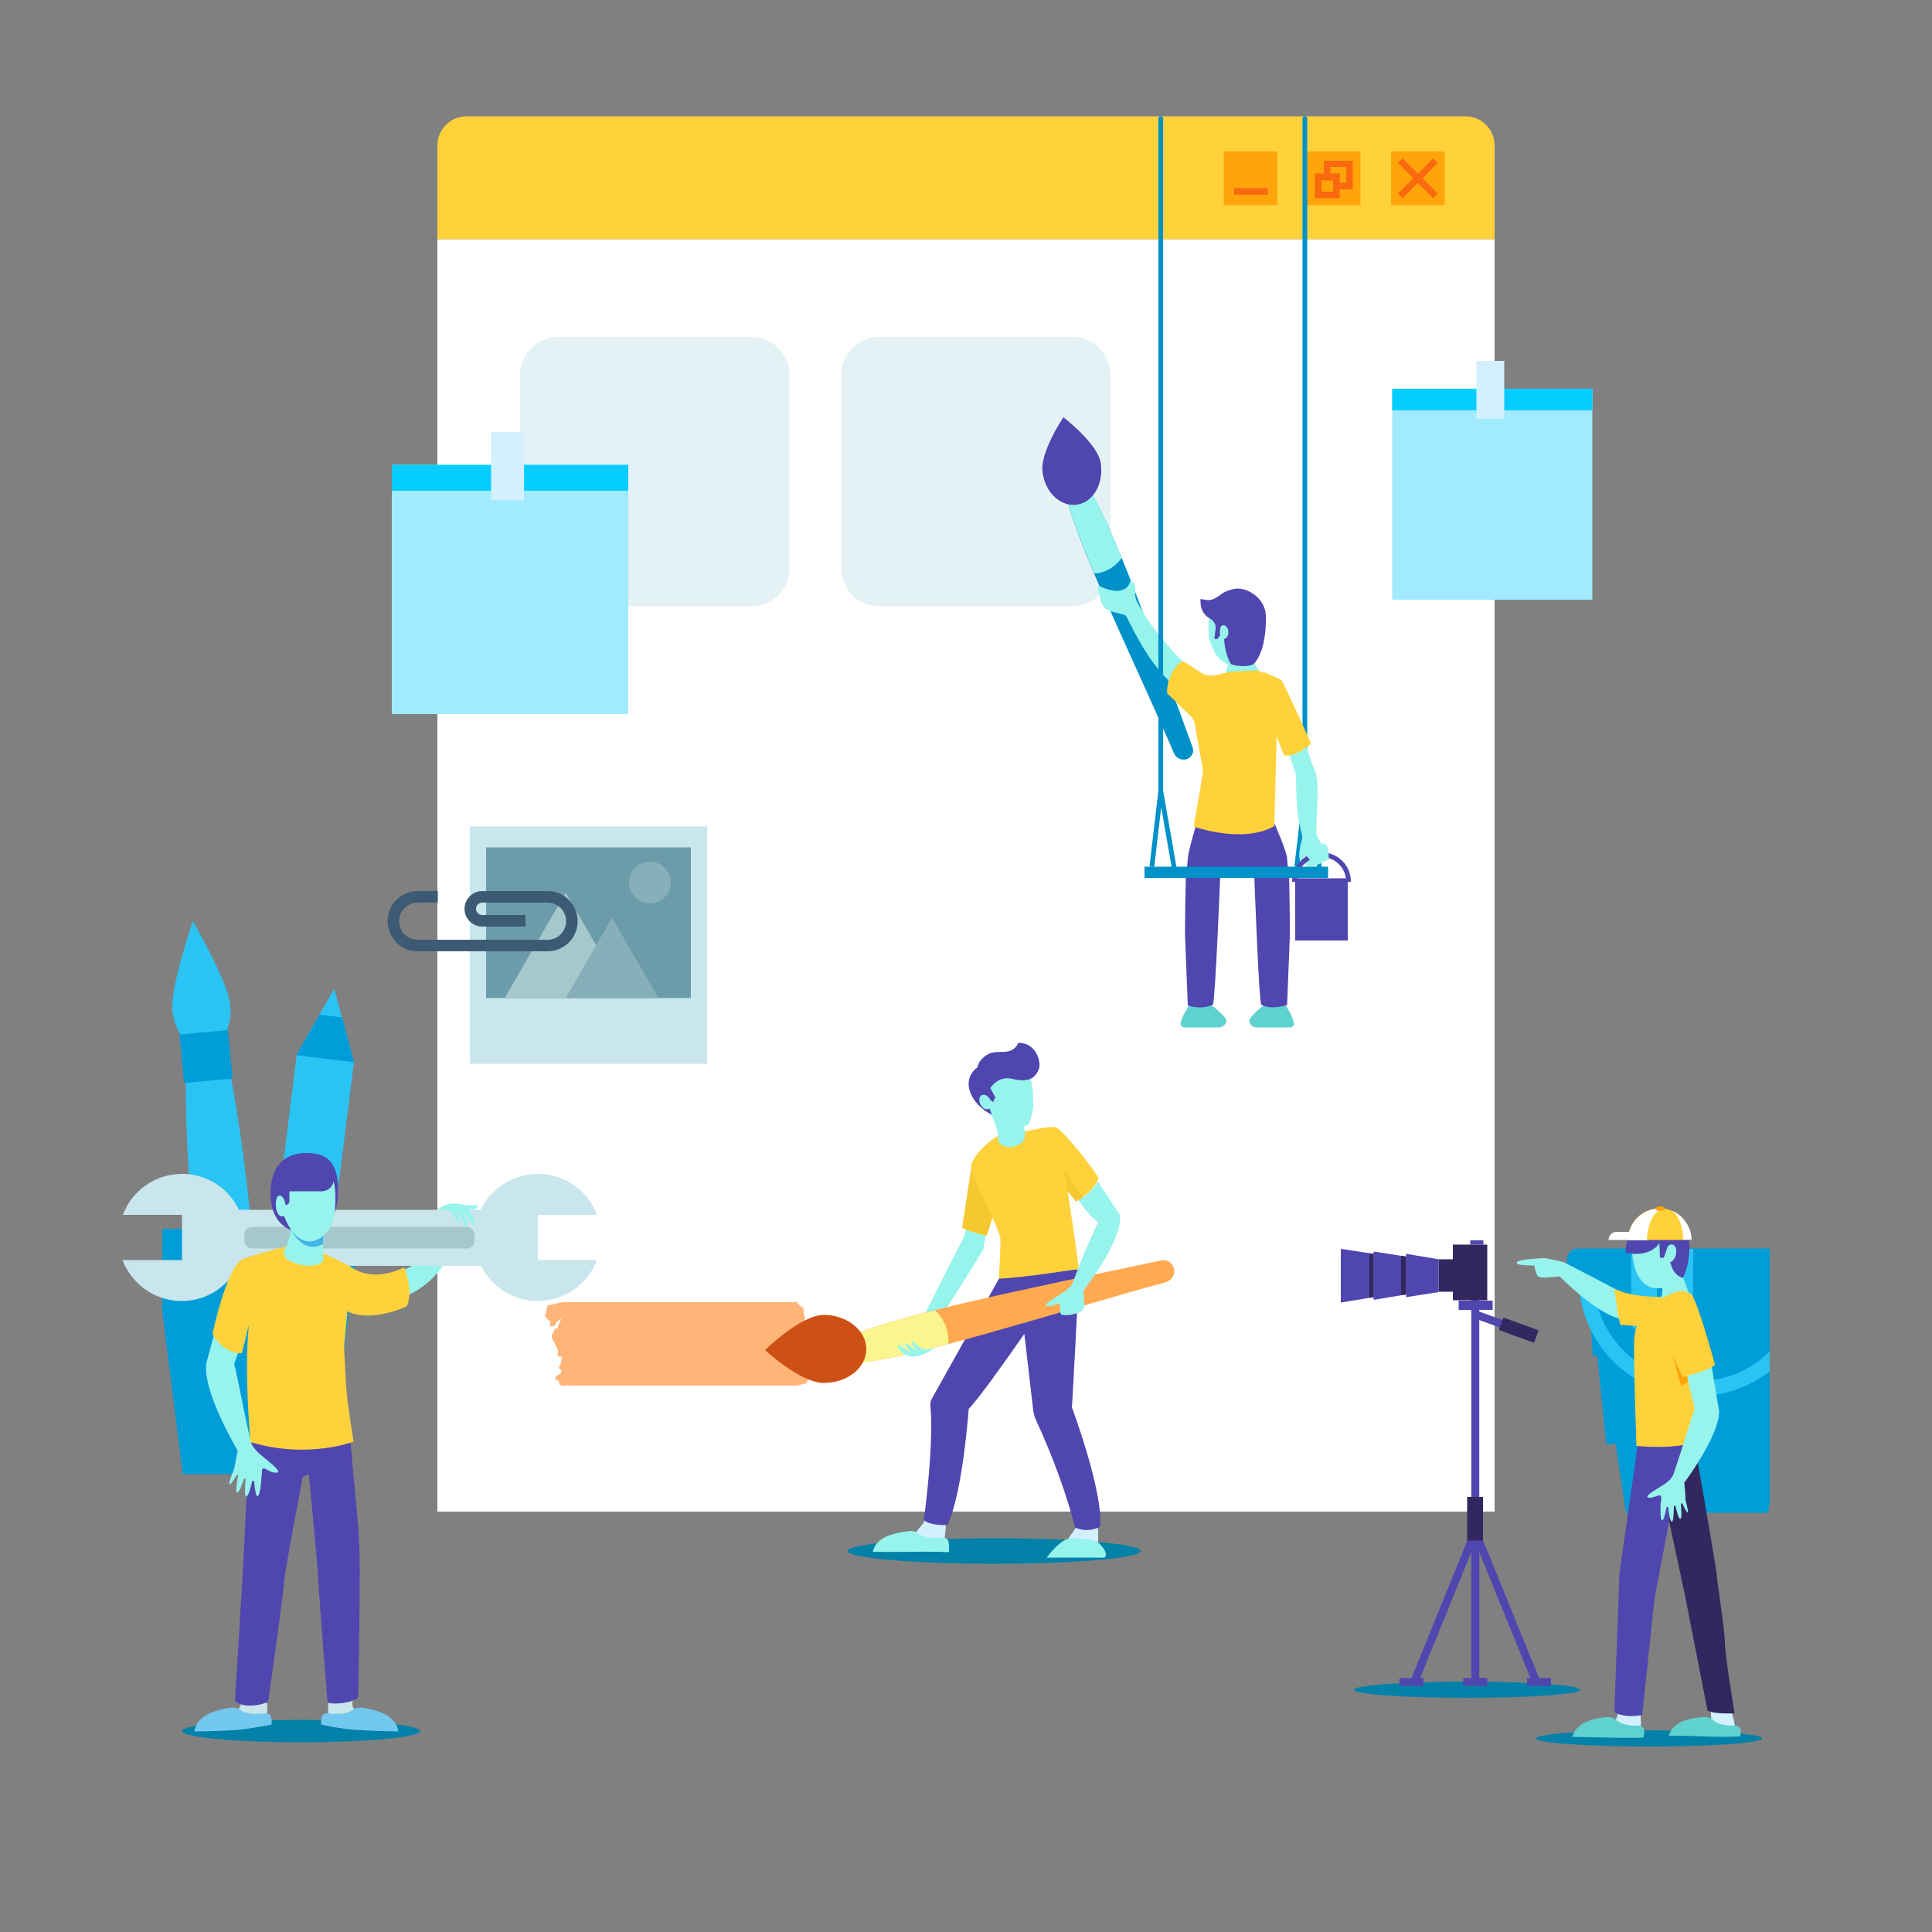 <?xml version="1.0" encoding="utf-8"?>
<!-- Generator: Adobe Illustrator 19.0.0, SVG Export Plug-In . SVG Version: 6.00 Build 0)  -->
<svg version="1.1" xmlns="http://www.w3.org/2000/svg" xmlns:xlink="http://www.w3.org/1999/xlink" x="0px" y="0px"
	 viewBox="0 0 500 500" style="enable-background:new 0 0 500 500;" xml:space="preserve">
<rect x="0" y="0" width="500" height="500" fill="#808080" stroke="none"/>
<style type="text/css">
	.st0{display:none;fill:#0091C8;}
	.st1{clip-path:url(#SVGID_2_);}
	.st2{fill:#2AC4F4;}
	.st3{fill:#009DD9;}
	.st4{fill:none;stroke:#2AC4F4;stroke-width:3.855;stroke-miterlimit:10;}
	.st5{fill:#FFFFFF;}
	.st6{fill:#FFD23C;}
	.st7{fill:#FFA50A;}
	.st8{fill:#FA690F;}
	.st9{fill:#E4F2F6;}
	.st10{fill:#A0EBFF;}
	.st11{fill:#05CDFF;}
	.st12{fill:#D2F0FF;}
	.st13{fill:#C8E6EB;}
	.st14{fill:#6C9BAA;}
	.st15{fill:#A5C8CD;}
	.st16{fill:#87AFB9;}
	.st17{fill:none;stroke:#3C5A73;stroke-width:2.984;stroke-miterlimit:10;}
	.st18{fill:#0481A8;}
	.st19{fill-rule:evenodd;clip-rule:evenodd;fill:#FFB478;}
	.st20{fill:#97F4EC;}
	.st21{fill:#5046AF;}
	.st22{fill:#F5C831;}
	.st23{fill:#FFAA50;}
	.st24{fill:#FAF58C;}
	.st25{fill:#CD5014;}
	.st26{fill:#0091C8;}
	.st27{fill:none;stroke:#0091C8;stroke-width:1.231;stroke-miterlimit:10;}
	.st28{fill:#5F7382;stroke:#0091C8;stroke-width:1.231;stroke-linecap:round;stroke-miterlimit:10;}
	.st29{fill:#5FD2D0;}
	.st30{fill:none;stroke:#5046AF;stroke-width:1.231;stroke-miterlimit:10;}
	.st31{fill:#73C8F0;}
	.st32{fill:#41B4E6;}
	.st33{fill:none;stroke:#5046AF;stroke-width:2.065;stroke-miterlimit:10;}
	.st34{fill:#32285F;}
	.st35{fill:none;stroke:#32285F;stroke-width:3.441;stroke-miterlimit:10;}
</style>
<g id="BACKGROUND">
	<g>
		<path id="XMLID_1_" class="st0" d="M442.6,457.9H57.4c-8.5,0-15.4-6.9-15.4-15.4v-385c0-8.5,6.9-15.4,15.4-15.4h385.2
			c8.5,0,15.4,6.9,15.4,15.4v385C458,451,451.1,457.9,442.6,457.9z"/>
		<g>
			<defs>
				<path id="SVGID_1_" d="M442.6,457.9H57.4c-8.5,0-15.4-6.9-15.4-15.4v-385c0-8.5,6.9-15.4,15.4-15.4h385.2
					c8.5,0,15.4,6.9,15.4,15.4v385C458,451,451.1,457.9,442.6,457.9z"/>
			</defs>
			<clipPath id="SVGID_2_">
				<use xlink:href="#SVGID_1_"  style="overflow:visible;"/>
			</clipPath>
			<g id="XMLID_3_" class="st1">
				<g id="XMLID_4_">
					<g id="XMLID_5_">
						
							<ellipse transform="matrix(0.996 -9.409063e-002 9.409063e-002 0.996 -29.627 6.822)" class="st2" cx="57.5" cy="317.6" rx="7.5" ry="61.8"/>
						<path class="st2" d="M59.6,260.1c0.6,5.8-2.3,10.9-6.5,11.3c-4.1,0.4-7.9-4-8.5-9.9c-0.6-5.8,5.3-23.1,5.3-23.1
							S59.1,254.2,59.6,260.1z"/>
						
							<rect id="XMLID_107_" x="47" y="267" transform="matrix(0.996 -9.408422e-002 9.408422e-002 0.996 -25.476 6.231)" class="st3" width="12.6" height="12.6"/>
					</g>
					<g id="XMLID_6_">
						<polygon class="st2" points="79.1,374.3 64.4,372.5 76.8,272.9 86.5,255.9 91.6,274.8 						"/>
						<polygon class="st3" points="82.7,262.6 76.8,272.9 76.8,273.1 91.6,274.9 91.6,274.8 88.5,263.3 						"/>
					</g>
					<polygon id="XMLID_7_" class="st3" points="85,381.5 47.3,381.5 39.3,318 93,318 					"/>
				</g>
				<g id="XMLID_8_">
					<polygon id="XMLID_9_" class="st3" points="457.6,391.5 420.8,391.5 410.5,323.2 467.9,323.2 					"/>
					<polygon id="XMLID_10_" class="st3" points="462.7,373.7 415.7,373.7 410.5,323.2 467.9,323.2 					"/>
					<polygon id="XMLID_11_" class="st3" points="466.2,350.9 412.2,350.9 410.5,323.2 467.9,323.2 					"/>
					<path id="XMLID_12_" class="st4" d="M467.9,330.7c0,15.9-12.9,28.7-28.7,28.7c-15.9,0-28.7-12.9-28.7-28.7"/>
					<path id="XMLID_106_" class="st3" d="M472.9,331.5h-67.4v-5.5c0-1.6,1.3-2.9,2.9-2.9H470c1.6,0,2.9,1.3,2.9,2.9V331.5z"/>
					<path class="st2" d="M428.8,341.8c0,1.8-1.5,3.3-3.3,3.3c-1.8,0-3.3-1.5-3.3-3.3v-18.6h6.6V341.8z"/>
					<path class="st2" d="M438.2,334.8c0,1.8-1.5,3.3-3.3,3.3c-1.8,0-3.3-1.5-3.3-3.3v-11.6h6.6V334.8z"/>
				</g>
			</g>
		</g>
	</g>
</g>
<g id="OBJECTS">
	<g>
		<g id="XMLID_2_">
			<rect x="113.2" y="61.9" class="st5" width="273.6" height="329.3"/>
			<path class="st6" d="M386.8,61.9H113.2V37.6c0-4.1,3.4-7.5,7.5-7.5h258.6c4.1,0,7.5,3.4,7.5,7.5V61.9z"/>
			<g id="XMLID_13_">
				<rect id="XMLID_105_" x="360" y="39.2" class="st7" width="13.9" height="13.9"/>
				<g id="XMLID_20_">
					<g id="XMLID_21_">
						
							<rect id="XMLID_22_" x="366.1" y="39.7" transform="matrix(0.707 0.707 -0.707 0.707 140.136 -245.931)" class="st8" width="1.7" height="12.9"/>
					</g>
					<g id="XMLID_23_">
						
							<rect id="XMLID_24_" x="360.5" y="45.3" transform="matrix(0.707 0.707 -0.707 0.707 140.136 -245.931)" class="st8" width="12.9" height="1.7"/>
					</g>
				</g>
			</g>
			<rect id="XMLID_104_" x="338.2" y="39.2" class="st7" width="13.9" height="13.9"/>
			<rect id="XMLID_103_" x="316.7" y="39.2" class="st7" width="13.9" height="13.9"/>
			<g id="XMLID_25_">
				<rect id="XMLID_26_" x="319.4" y="48.7" class="st8" width="8.7" height="1.7"/>
			</g>
			<g id="XMLID_27_">
				<g id="XMLID_28_">
					<path id="XMLID_29_" class="st8" d="M346.7,51.3h-6.4v-6.4h6.4V51.3z M342,49.6h3v-3h-3V49.6z"/>
				</g>
				<g id="XMLID_32_">
					<path id="XMLID_33_" class="st8" d="M350.1,49H345v-2.3h-2.4v-5.1h7.5V49z M346.7,47.3h1.7v-4.1h-4.1v1.7h2.4V47.3z"/>
				</g>
			</g>
		</g>
		<g id="XMLID_36_">
			<path class="st9" d="M194.5,156.9h-50.1c-5.4,0-9.8-4.4-9.8-9.8V97c0-5.4,4.4-9.8,9.8-9.8h50.1c5.4,0,9.8,4.4,9.8,9.8v50.1
				C204.3,152.5,199.9,156.9,194.5,156.9z"/>
			<path class="st9" d="M277.6,156.9h-50.1c-5.4,0-9.8-4.4-9.8-9.8V97c0-5.4,4.4-9.8,9.8-9.8h50.1c5.4,0,9.8,4.4,9.8,9.8v50.1
				C287.4,152.5,283,156.9,277.6,156.9z"/>
		</g>
	</g>
	<g>
		<rect x="101.4" y="120.3" class="st10" width="61.2" height="64.5"/>
		<rect id="XMLID_102_" x="101.4" y="120.3" class="st11" width="61.2" height="6.7"/>
		<rect id="XMLID_101_" x="127.1" y="111.8" class="st12" width="8.5" height="17.7"/>
	</g>
	<g>
		<rect x="360.3" y="100.6" class="st10" width="51.8" height="54.6"/>
		<rect id="XMLID_100_" x="360.3" y="100.6" class="st11" width="51.8" height="5.6"/>
		<rect x="382.1" y="93.4" class="st12" width="7.2" height="15"/>
	</g>
	<g>
		<g id="XMLID_37_">
			<rect id="XMLID_99_" x="121.6" y="213.9" class="st13" width="61.4" height="61.4"/>
			<rect id="XMLID_98_" x="125.8" y="219.3" class="st14" width="53" height="39"/>
			<polygon class="st15" points="146.4,231 130.6,258.3 162.2,258.3 			"/>
			<polygon class="st16" points="158.4,237.5 146.4,258.3 170.4,258.3 			"/>
			<circle class="st16" cx="168.2" cy="228.4" r="5.4"/>
		</g>
		<path id="XMLID_38_" class="st17" d="M113.3,232.1h-5.2c-3.5,0-6.3,2.8-6.3,6.3v0c0,3.5,2.8,6.3,6.3,6.3h33.6
			c3.5,0,6.3-2.8,6.3-6.3v0c0-3.5-2.8-6.3-6.3-6.3h-16.9c-1.7,0-3.1,1.4-3.1,3.1l0,0c0,1.7,1.4,3.1,3.1,3.1H136"/>
	</g>
	<g>
		<ellipse class="st18" cx="257.3" cy="401.4" rx="37.9" ry="3.3"/>
		<path class="st19" d="M209.4,354.1c0.7-1.4,0.1-3.4-0.3-5.1c0.5-2.4,0-5.2-1.3-6.9c0.9,0,0-0.8,0.7-1c-0.9-0.6-0.1-2-0.8-2.8
			c-0.8-0.2-1-0.8-1.5-1.3c-0.4,0-0.8,0-1.2,0h-58.1c-1.9-0.2-3.1,0.6-5.1,0.8c-0.5,0.9-0.2,1.9-0.8,2.5c0.2,0.9,0.9,1.3,1.5,1.8
			c-0.2,0.2-0.1,0.8-0.3,1c0.6,0.3,0.8,0,1.3,0.2c-0.1-0.7,0.9-0.6,0.2-1c0.7-0.1,0.8-0.8,1.5-1c-0.2,1-0.9,1.4-0.8,2.6
			c-1.1-0.6-1.3,1.5-1.3,1.5c0,0-0.3-0.2-0.3-0.2c-0.3,2,2.2,3.5,1.5,5.7c0.2,0.2,0.6,0.2,1,0.2c0.1,0.8-0.1,2.1-0.7,2.8
			c0.2,0.4,0.7,0.5,0.7,1.1c-0.4,1.1-1.5,0.6-1.6,2c0.6,0.2,1.2,0.3,1,1.3c0.8,0.4,1.7,0.3,2.5,0.2v0.1h58.1
			c1.2,0.1,2.5-0.5,3.4-0.6c0.3-0.5,0.5-1.1,0.7-1.8c0.5,0.1,0.5-0.3,0.8-0.3C209.5,354.9,210.2,354.7,209.4,354.1z"/>
		<g>
			<path class="st12" d="M236.3,398l8.1,0.4c0.4-2.2,0.5-4.4,0.4-6.6H240C239.3,394.8,237.2,395.5,236.3,398z"/>
			<path class="st12" d="M275.9,399.6l8.2,0.3c0.2-2.2,0.1-4.9-0.2-7.1l-4.8,0.4C278.7,396.2,276.6,397.1,275.9,399.6z"/>
			<path class="st20" d="M245.3,398.6c-0.2-0.4-0.7-0.7-1.2-0.7c-1.4,0.1-4.5,0.4-6.4-1c-0.8-0.6-1.8-0.8-2.8-0.6
				c-2.9,0.4-8.2,1.2-9,5.3c0,0,6.2,0.1,10.6,0c4.7-0.1,9.1,0.1,9.1,0.1C245.6,401,245.7,399.3,245.3,398.6z"/>
			<path class="st20" d="M285.9,403.1h-15c0,0,2.6-3.7,5.1-4.7c2.5-0.9,7.9,0.5,7.9,0.5S287.2,401.7,285.9,403.1z"/>
			<path id="XMLID_40_" class="st21" d="M277.4,364.2c0.2-1.8,1.9-35.7,1.9-35.7h-19.4l-18.7,33.4c-0.4,0.7-0.5,1.4-0.4,2.1
				c0.7,7.5-0.5,20.1-1.7,29.3c1,1.2,3.8,1.4,6.1,1.4c4-8.5,5.5-30.1,5.5-30.1c2.4-2.4,8.9-11.5,14.4-19.4l2.3,19.8
				c0.1,0.9,0.4,1.9,0.8,2.7c4.5,9.7,8.2,20.2,10,27.6c3.6,1.6,6.5-0.2,6.5-0.2C285.6,386.1,277.4,364.2,277.4,364.2z"/>
			<path class="st20" d="M255.3,317.8c0,0-0.6,4.8-0.8,5.5c-0.3,0.7-11.8,19-13.1,20.8h-4.1c0,0,10.9-21.7,11.7-23
				c0.8-1.3,2.4-8.3,2.4-8.3L255.3,317.8z"/>
			<path class="st22" d="M258.7,307.6c0,0-2.2,9.7-3.4,12.2c0,0-5-1.1-6.3-2.1l2.4-15.8L258.7,307.6z"/>
			<path class="st23" d="M300.5,326.2c-32,6.8-69.9,14.3-81.1,20l0.8,6.6c13.5-0.3,51.7-12.8,81.6-21c1.6-0.5,2.5-2.2,1.9-3.8l0,0
				C303.3,326.7,301.9,325.9,300.5,326.2z"/>
			<path id="XMLID_41_" class="st24" d="M242,339.1c-10.2,2.5-18.3,5-22.6,7.1l0.8,6.6c5.3-0.1,14.4-2.1,25.2-5
				C245.7,344.7,244.6,341.7,242,339.1z"/>
			<path id="XMLID_42_" class="st6" d="M284.3,305c-0.6-1.8-9.6-13.1-11.2-13.3c-2.4-0.2-7.1,1-7.1,1s-4.6-0.2-7.7,1.3
				c-3.1,1.6-7,5.9-7,7.9s7.5,16.5,7.6,18.7c0.1,2.2-0.4,10.3-0.4,10.3c5.4-0.1,20.7-2.5,20.7-2.5c-0.1-1.3-1.5-11.1-2.9-20.1
				l2.1,2.5C283.1,308.7,284.3,305,284.3,305z"/>
			<path id="XMLID_43_" class="st20" d="M289.8,314.4l-5.7-8.7c-0.6,1.1-2,3.3-5,4.9c1.4,2.1,3.3,4.5,5.1,5.7c0,0-2.3,4.6-4.9,11.3
				l-0.4,1c-0.4,1-0.8,2.1-1.2,3.2c-0.3,0.9-1.5,2-2.3,2.5c-2,1.3-5.3,3.2-4.7,3.6c0.6,0.5,2.4-0.2,3-0.5c0.3-0.1,0.7,0.1,0.6,0.4
				c0,0.9,0,2.4,0.5,2.5c1.9,0.3,3.7-0.3,4.8-0.8c0.7-0.3,1.1-1,1-1.7l-0.2-3.8C280.4,334.1,290.9,320.5,289.8,314.4z"/>
			<path id="XMLID_44_" class="st20" d="M240.5,349.2c-0.9,0.2-1.9,0-2.7-0.7c-0.7-0.6-1.5-1.3-1.8-1.3c-0.4,0.1,1.3,2.6,1.3,2.6
				c0,0-2.6-2.3-3.1-2.2c-0.4,0.1,1.5,2.5,1.7,2.7c0,0-3-2.3-3.5-2.2c-0.4,0.1,0.5,1.8,2.1,2.6c1.3,0.5,2.5,0.6,4.5-0.2
				c1.5-0.6,2.7-1.6,2.7-1.6S241.2,349,240.5,349.2z"/>
			<path class="st20" d="M266.2,290.9c0,0,1.4-3,1.2-5.6c-0.1-2.6,0.1-13.1-8.3-11.7c-8.4,1.5-7,8.5-6.2,10.6c0.8,2,5.8,6.7,9,7.3
				C265.1,292.1,266.2,290.9,266.2,290.9z"/>
			<path class="st20" d="M256.6,288.5c0,0,2,4.4,1.7,6.2c-0.3,1.8,2.9,2.5,3.9,2.1s4.8-0.8,2.2-6.6L256.6,288.5z"/>
			<path id="XMLID_45_" class="st21" d="M263.5,269.9c0,0-0.6,2.2-3.5,2.3c-2.9,0.1-3.6,0-5.3,1.3c-1.7,1.4-1.7,2.7-1.7,2.7
				s-3.9,2.4-1.6,7.2c1.7,3.5,5.3,5.1,5.3,5.1l-1.9-5l2.2,1.7l0.6-1.2l-1.3-2.4c0,0,1.9-3.3,5.7-2.4c3.6,0.9,5.8,0.2,6.8-2.4
				C269.7,274.7,267.9,269.7,263.5,269.9z"/>
			
				<ellipse transform="matrix(-0.889 0.459 -0.459 -0.889 612.863 421.56)" class="st20" cx="255.3" cy="285.2" rx="1.4" ry="2"/>
			<path id="XMLID_46_" class="st22" d="M275.3,302.5l1.1,5.9l2.1,2.5c0.7-0.3,1.2-0.6,1.8-1L275.3,302.5z"/>
			<path id="XMLID_47_" class="st25" d="M224.2,349.1c0,4.9-4.9,8.8-11,8.8s-15.2-8.5-15.2-8.5s9.2-9.1,15.2-9.1
				S224.2,344.3,224.2,349.1z"/>
		</g>
	</g>
	<g>
		<g id="XMLID_39_">
			<g id="XMLID_48_">
				<path class="st26" d="M307.5,196.3c1.1-0.6,1.6-1.9,1.1-3c-9.8-26.8-20.9-58.4-27.2-67.4l-5.6,1.5c1.9,11.6,17.4,42.9,28.1,67.7
					C304.5,196.4,306.2,197,307.5,196.3L307.5,196.3z"/>
				<path class="st20" d="M290.3,144.4c-3.4-8.4-6.5-15.1-8.9-18.6l-5.6,1.5c0.7,4.5,3.6,12.1,7.4,21.1
					C286,148.3,288.4,146.9,290.3,144.4z"/>
				<path class="st21" d="M278.7,130.6c-4.2,0.6-8.2-3.1-8.9-8.4c-0.7-5.2,5.4-14.2,5.4-14.2s9,6.8,9.7,12
					C285.6,125.3,282.9,130,278.7,130.6z"/>
			</g>
			<path id="XMLID_49_" class="st20" d="M294.3,155.8c-0.5-0.9-0.6-2-0.5-3c0.2-1.6-0.6-2.2-1.1-2.5c-0.4-0.2,0,1.8-2.6,2.5
				c-2.3,0.6-5.7-1.2-5.7-1.2c-0.9,0.7,0.3,1.9,0.4,3.6c0,0,0.3,1.4,1.3,2.3c0.6,0.6,2.2,0.9,3.6,1.3c1,0.2,1.6,0.2,2,1.1
				c1.8,3.5,6.3,13.2,13.1,18.2l1.4-6.7C299.2,163.9,296.8,160.5,294.3,155.8z"/>
			<g id="XMLID_50_">
				<polyline id="XMLID_51_" class="st27" points="341.5,224.7 337.9,204.7 335.6,224.3 				"/>
				<line id="XMLID_52_" class="st28" x1="337.7" y1="206.5" x2="337.7" y2="30.7"/>
				<path id="XMLID_53_" class="st29" d="M306.6,265.9h8.9c0.9,0,1.7-0.7,1.9-1.6l0,0c0.2-1.1-4.2-4.6-4.9-4.7c-0.8-0.1-4.3,0-4.3,0
					s-2.1,2.8-2.6,4.9C305.3,265.2,305.9,265.9,306.6,265.9z"/>
				<path class="st29" d="M333.8,265.9h-8.6c-0.9,0-1.7-0.7-1.9-1.6l0,0c-0.2-1.1,4.1-4.6,4.8-4.7c0.8-0.1,4.2,0,4.2,0
					s2.1,2.8,2.5,5C335.1,265.3,334.5,265.9,333.8,265.9z"/>
				<path class="st20" d="M333.1,193.5l2.3,7.1c0,0,0,8,0.6,11c0.6,3,1.1,5.3,1.1,5.3s-1.4,3.6-0.6,6.1l0.8,0.5c0,0,1.1,0.8,1.8,0.8
					c1.5,0,4.9-2,4.9-2s-2.2-4.2-3.1-5.8c-0.9-1.6,1.2-13.7-0.8-17.6c-0.9-1.7-3.3-10.3-3.3-10.3L333.1,193.5z"/>
				<path id="XMLID_54_" class="st20" d="M318.7,168.7l-1.7,6.4c0,0,1.9,2.1,4.3,1.9c2.4-0.2,5-2.8,5-2.8s-2.5-3.1-2.5-5.5H318.7z"
					/>
				<path id="XMLID_55_" class="st21" d="M333.1,222.2c-0.1-1.9-3-8.5-3.9-10.5h-19.1c-0.6,1.9-2.6,8.6-2.7,10.5
					c-0.1,2.2-0.5,3.7-0.5,3.7s-0.3,14.1-0.2,16.6c0.1,2.5,0.7,17.7,0.7,17.7s3.3,1.3,6.5-0.2c0.6-0.8,1.9-33.5,1.9-33.5l0.7-1.8
					h6.6l1.5,1.8c0,0,1.2,32.7,1.8,33.5c2.6,1.5,6.7,0.1,6.7,0.1s0.6-15.2,0.7-17.7c0.1-2.5-0.2-16.6-0.2-16.6
					S333.2,224.4,333.1,222.2z"/>
				<path id="XMLID_56_" class="st6" d="M318.6,173.8l-3.9,0.9c-1.4,0.3-2.8,0.1-4-0.7l-4.5-2.9c-2.6,1-4.5,5.9-4.1,8.4
					c0,0,4.2,4,6.1,5.9c0.5,0.5,0.9,1.2,1,2c0.7,4.3,2.1,11.1,2.1,12.1c0,1.1-2.4,14.4-2.4,14.4s12.6,4.6,20.9-0.1l0.6-23
					c0,0,2.1-9.3,0.9-14.6l-5.8-2.7L318.6,173.8z"/>
				<path class="st6" d="M326.9,173.9c0,0,4.2,1.7,4.7,2.1c0.5,0.4,7.7,16.4,7.7,16.4s-3.7,3.6-7,3.1l-4.9-12.6L326.9,173.9z"/>
				<g id="XMLID_57_">
					<rect x="335.2" y="227.3" class="st21" width="13.6" height="16.1"/>
					<path id="XMLID_58_" class="st30" d="M335,228.2c0-3.9,3.1-7,7-7s7,3.1,7,7"/>
				</g>
				<path id="XMLID_59_" class="st20" d="M339.5,223.1c0,0-2.3-2.3-1.7-2.9c0.6-0.6,4.9-2.5,5.5-1.5c0.6,1,0.6,3.6,0.6,3.6
					L339.5,223.1z"/>
				<rect x="296.2" y="224.3" class="st26" width="47.5" height="2.9"/>
				<polyline id="XMLID_60_" class="st27" points="303.9,224.7 300.4,204.7 298.1,224.3 				"/>
				<line id="XMLID_61_" class="st28" x1="300.4" y1="206.5" x2="300.4" y2="30.7"/>
				<path id="XMLID_62_" class="st20" d="M319.9,153.4c2.8-0.6,7.2,0.9,7.3,5.9c0.1,5-0.6,12.7-5.4,13.2c-6.3,0.7-8.5-4.9-8.9-7.8
					C312.7,162,311.5,155.1,319.9,153.4z"/>
			</g>
		</g>
		<path class="st21" d="M319.5,152.4c-1.5,0.3-2.5,0.7-3.2,1.2l0,0c-2.6,2-3.3,1.9-5.6,1.4c-0.2,2.9,1.1,4.4,2.6,5.2
			c0.9,0.5,1.4,1.5,1.3,2.5l-0.3,2.3c0,0.1,0,0.2,0.1,0.3c0.1,0.1,0.2,0.1,0.3,0.1l0.1,0c0.2,0,0.4-0.2,0.5-0.3
			c0.3-0.5,1.1-1.4,1.2-1.1c0.5,1.6,0.2,4.8,2.1,7.9c2.3,0.8,5.4,0.6,6.1-0.3c2.4-2.9,3-8.1,2.9-12
			C327.6,154.5,322.3,151.8,319.5,152.4z"/>
		<path id="XMLID_63_" class="st20" d="M317.9,163.6c0,1-0.6,1.8-1.3,1.8c-0.7,0-0.9-0.8-0.9-1.8s0.2-1.8,0.9-1.8
			C317.3,161.8,317.9,162.6,317.9,163.6z"/>
	</g>
	<g>
		<ellipse class="st18" cx="77.9" cy="448" rx="30.8" ry="2.9"/>
		<g>
			<path id="XMLID_67_" class="st20" d="M114.3,314.4c-0.7,1.6-1.6,3.4-2.4,5.1c-1.3,3-1.9,5.4-4.2,7.3c-2.3,1.9-6.7,3.3-9.7,3.6
				c-3.1,0.3-6.3-0.1-9.5-1l-1.8,6.4c3.8,1,7.8,1.6,12,1.2c2.1-0.3,4.2-0.7,6.2-1.5c2-0.8,3.8-2,5.5-3.3c5.1-4.2,8.3-11.1,9.6-17.7
				H114.3z"/>
			<path class="st6" d="M90.5,327.7c-0.4-0.3-5.7,0.6-6.7,1.4c-0.9,5,3.6,8.7,6.2,10.3c3.5,1.8,9.3,1.3,15.2-1.3
				c1.5-2.8,0.5-7.4-0.6-10.1C99.1,330.7,94.1,330.3,90.5,327.7z"/>
			<g id="XMLID_68_">
				<g id="XMLID_69_">
					<rect id="XMLID_97_" x="50.3" y="313.1" class="st13" width="79.7" height="14.5"/>
					<path id="XMLID_70_" class="st13" d="M47.1,303.8c-7,0-13,4.4-15.3,10.6h15.3v11.7H31.7c2.4,6.2,8.3,10.6,15.3,10.6
						c9.1,0,16.4-7.4,16.4-16.4C63.5,311.2,56.2,303.8,47.1,303.8z"/>
					<path class="st13" d="M139.2,303.8c7,0,13,4.4,15.3,10.6h-15.3v11.7h15.3c-2.4,6.2-8.3,10.6-15.3,10.6
						c-9.1,0-16.4-7.4-16.4-16.4C122.7,311.2,130.1,303.8,139.2,303.8z"/>
				</g>
				<path id="XMLID_96_" class="st15" d="M120.7,323.1H65.3c-1.2,0-2.1-1-2.1-2.1v-1.4c0-1.2,1-2.1,2.1-2.1h55.4
					c1.2,0,2.1,1,2.1,2.1v1.4C122.9,322.2,121.9,323.1,120.7,323.1z"/>
			</g>
			<path class="st21" d="M70.1,310.6c0.6,6,4.6,8.6,9.9,8.6c5.2,0,7.5-5.2,7.5-11.2c0-6-1.9-9.6-8-9.6
				C71.7,298.3,69.5,304.4,70.1,310.6z"/>
			<path class="st13" d="M92.3,442.8c-1.7,1.2-3.7,2-7.1,1.6c-0.4-1.4-0.4-3.1,0-5.1h6.6C90.7,440.6,91.1,442.1,92.3,442.8z"/>
			<path class="st31" d="M83.4,444.1c0.2-0.5,0.7-0.7,1.2-0.7c1.5,0.1,4.6,0.6,6.5-0.8c0.8-0.6,1.9-0.8,2.9-0.6
				c3,0.5,8.4,1.6,9.1,6.1c0,0-6.3-0.1-10.8-0.4c-4.8-0.3-9.2-1.4-9.2-1.4C83.1,445.6,83,444.9,83.4,444.1z"/>
			<path class="st21" d="M90.3,367.9c1.7,22.1,2.8,26.7,2.8,38.8c0,10.8-0.4,32.5-0.4,32.5c-0.8,1.4-6.4,2.1-7.9,1.4
				c0,0-1.9-22.5-2.4-31.4c-0.3-5.4-2.6-29.1-2.6-29.1L90.3,367.9z"/>
			<path class="st13" d="M60.8,442.7l7.9,1.7c0.7-1.5,0.6-3.2,0-5.1h-6.6C62.5,440.8,62.7,441.9,60.8,442.7z"/>
			<path class="st21" d="M65.6,367.9c-2.4,24-1.9,23.8-2.6,35.9c-0.6,10.8-2.2,36.3-2.2,36.3c1.6,1.9,6.2,1.5,8.6,0.3
				c0,0,3.7-25.8,4.1-30.7c0.3-4.1,5.5-30.8,5.5-30.8L65.6,367.9z"/>
			<polygon class="st21" points="89.5,368.4 89.3,366.1 67.9,364.8 67.9,369.5 78,382.3 81.4,381 			"/>
			<path id="XMLID_71_" class="st6" d="M89.1,347.8c0,0.3,1.7-16.4,1.6-20c-3.2-1.7-7.1-3.5-7.1-3.5l-8.4-2c0,0-7.1,1.7-11.3,3.2
				c0.9,5.4,1.6,11.6,0.8,15c-1.8,11.8,0.1,32.7,0.1,32.7c14.7,4.5,26.7-0.1,26.7-0.1s-1.7-10.4-1.9-14.1
				C89.3,353.7,89,349.4,89.1,347.8z"/>
			<path class="st20" d="M71.7,310.1c0,1.8,1.5,3.9,2.2,5.5c1.3,3.2,3.7,5.7,6.3,5.7c1.8,0,3.5-1.2,4.8-3c1.7-2.2,1.8-5.5,1.8-8.5
				c0-5.4-1.9-9.1-6.8-9.1C76.2,300.7,71.7,303.1,71.7,310.1z"/>
			<path class="st20" d="M74.6,326.1c2.8,1.6,6.3,1.9,8.4,0.8c0.5-0.3,0.8-0.9,0.7-1.5c-0.3-2.6-0.2-5.4,0.1-8.4l-8.3-0.6
				c-0.3,2.9-0.7,4.9-1.8,6.9C73.2,324.3,73.7,325.6,74.6,326.1z"/>
			<path class="st31" d="M70,444.1c-0.2-0.5-0.7-0.7-1.2-0.7c-1.5,0.1-4.6,0.6-6.5-0.8c-0.8-0.6-1.9-0.8-2.9-0.6
				c-3,0.5-8.4,1.6-9.1,6.1c0,0,5.8,0,11-0.4c3.7-0.3,9-1.4,9-1.4C70.3,445.6,70.4,444.9,70,444.1z"/>
			<path class="st32" d="M83.6,321.9c-0.8,0.5-1.7,0.8-2.6,0.8c-2.3,0-4.3-1.9-5.7-4.5c0,0,0,0,0,0c1.3,1.9,3,3.1,4.9,3.1
				c1.2,0,2.4-0.6,3.5-1.5C83.6,320.5,83.6,321.2,83.6,321.9z"/>
			<path id="XMLID_95_" class="st21" d="M71.4,311.9h2.4c0.6,0,1.1-0.5,1.1-1.1V306h-3.5V311.9z"/>
			<path class="st20" d="M71.4,312.3c0.1,1.5,0.9,2.6,1.6,2.5c0.7-0.1,1.1-1.3,0.9-2.8c-0.1-1.5-0.9-2.7-1.6-2.6
				C71.6,309.4,71.3,310.8,71.4,312.3z"/>
			<path id="XMLID_92_" class="st21" d="M72,308.3h11.2c1.8,0,3.2-1.4,3.2-3.2v-2c0-1.5-1.2-2.7-2.7-2.7h-9.2
				c-1.4,0-2.5,1.1-2.5,2.5V308.3z"/>
			<g id="XMLID_72_">
				<path class="st20" d="M67.7,381.5c0,0-0.2,5.8-1.1,5.7c-0.6,0-0.9-4.6-0.9-4.6L67.7,381.5z"/>
				<path class="st20" d="M65.6,381.8c0,0-1.1,5.7-1.9,5.5c-0.6-0.1-0.1-4.9-0.1-4.9L65.6,381.8z"/>
				<path class="st20" d="M63.7,381c0,0-1.6,5.5-2.4,5.3c-0.5-0.2,0.4-4.9,0.4-4.9L63.7,381z"/>
				<path class="st20" d="M62.6,379.3c0,0-2.6,5.1-3.2,4.8c-0.4-0.2,1.4-4.5,1.4-4.5L62.6,379.3z"/>
				<path class="st20" d="M67.1,376.2c-0.8-0.7-2-2.1-2.2-3.1c-1.8-7.6-3.5-17.4-4.3-20.1c1.6-4.6,3.1-8.1,3.6-11l-6.4-5.5
					c0,0-4.4,16.2-4.4,16.3c-1.1,7.2,8.1,22.6,8.1,22.6l-0.8,4.3c-0.1,0.8,0.2,1.6,0.9,2.1c1.2,0.7,3.2,1.7,5.3,1.5
					c0.7,0,0.9-1.7,0.9-2.8c0-0.4,0.4-0.6,0.8-0.4c0.6,0.4,2.6,1.4,3.3,0.9C72.6,380.5,69.1,377.9,67.1,376.2z"/>
			</g>
			<path class="st6" d="M66.2,335.4c0.2-4.3-0.4-6.6-1.7-10.2c-0.7,0.3-1.4,0.6-1.9,0.8c-4.1,2.4-7.6,19.2-7.6,19.2
				c1.7,3.2,5.1,5.3,7.6,5c0.9-3.2,1.1-4.8,2.2-8.8C64.7,342.1,66,338.6,66.2,335.4z"/>
			<path id="XMLID_73_" class="st20" d="M120.2,311.9c-0.8-0.3-2.1-0.5-3.4-0.4c-1.7,0.1-3.6,1.5-3.6,1.5s1.3,0.1,2,0.1
				c1,0.1,1.8,0.5,2.2,1.4c0.5,0.9,1,1.8,1.3,1.9c0.1,0,0.4-0.1,0.3-0.4c-0.6-1.6-0.7-2.6-0.6-2.6c0.1,0,1.4,2.4,1.8,3.3
				c0.2,0.5,0.9,0.6,0.9,0c-0.1-0.9-1.4-3.2-1.2-3.3c0.2,0,1.9,2.9,2.5,3.3c0.1,0.1,0.7,0.2,0.6-0.2c-0.1-0.7-1.1-2.3-1.8-3.5l1,0
				c1.4,0,1.6-1.1,1.2-1.1C122.8,311.9,120.2,311.9,120.2,311.9z"/>
		</g>
	</g>
	<g>
		<ellipse class="st18" cx="379.7" cy="437.3" rx="29.3" ry="2.1"/>
		<ellipse class="st18" cx="426.8" cy="449.9" rx="29.3" ry="2.1"/>
		<g>
			<line id="XMLID_74_" class="st33" x1="381.8" y1="333.2" x2="381.8" y2="435.3"/>
			<line id="XMLID_75_" class="st33" x1="378.7" y1="435.3" x2="384.9" y2="435.3"/>
			<line id="XMLID_76_" class="st33" x1="362.2" y1="435.3" x2="368.4" y2="435.3"/>
			<line id="XMLID_77_" class="st33" x1="395.2" y1="435.3" x2="401.4" y2="435.3"/>
			<polyline class="st33" points="366,435.3 381.8,396.4 397.6,435.3 			"/>
			<rect x="379.7" y="387.4" class="st34" width="4.1" height="11.3"/>
			<rect x="376" y="322.1" class="st34" width="8.9" height="14.4"/>
			<rect x="377.5" y="336.6" class="st21" width="8.8" height="2.4"/>
			<line id="XMLID_78_" class="st33" x1="381.9" y1="340.2" x2="395.2" y2="345"/>
			<line id="XMLID_79_" class="st35" x1="388.5" y1="342.6" x2="397.6" y2="345.9"/>
			<rect id="XMLID_66_" x="372.3" y="325.9" class="st34" width="3.7" height="8.4"/>
			<polygon id="XMLID_80_" class="st21" points="363.9,335.7 372.3,334.4 372.3,325.9 363.9,324.5 			"/>
			<polygon id="XMLID_81_" class="st21" points="355.5,336.4 363.9,335 363.9,325.2 355.5,323.9 			"/>
			<polygon id="XMLID_82_" class="st34" points="362.6,325 362.6,335.2 363.9,335 363.9,325.2 			"/>
			<polygon id="XMLID_83_" class="st21" points="347,337.1 355.5,335.7 355.5,324.5 347,323.2 			"/>
			<polygon id="XMLID_84_" class="st34" points="354.4,324.4 354.4,335.9 355.5,335.7 355.5,324.5 			"/>
			<rect x="380.5" y="321" class="st21" width="3.4" height="1.1"/>
		</g>
		<g>
			<path class="st12" d="M424.5,447.1L417,447c1.7-2.3,2.3-4.6,1.9-7.1l5.2,0.1C424.3,443.5,425,445.1,424.5,447.1z"/>
			<path class="st12" d="M448.9,447.9l-6.8,0.2c1.2-2.5,0.7-4.9,0.3-7.3l5.2-0.1C448,443.4,449.3,445.8,448.9,447.9z"/>
			<path class="st34" d="M438.3,372.2c0,0,6.1,34.8,6,35.4s2.1,14.3,2.1,17.4c0,3.2,2.5,18.4,2.5,18.4s-5.2,0.3-7-0.7l-5.8-29.7
				l-8.7-40.6L438.3,372.2z"/>
			<path class="st21" d="M435.9,373l-7.7,40.6l-3.2,30.2c-2.3,0.6-5.8,0.4-7.2-0.8l1.3-35.7l5.1-35.9L435.9,373z"/>
			<path class="st20" d="M420.3,334.8c0,0-14.8-7.8-15.5-8.1c-0.7-0.3-5-1.1-5-1.1s-7.3,0.2-7.3,1.2c-0.1,0.8,4.6,0.7,4.6,0.7
				s0.3,2.6,1.3,3c1,0.4,5.2-0.2,5.2-0.2s10.9,11.1,16.9,11.1L420.3,334.8z"/>
			<path class="st6" d="M430.8,335.6c0,0-8.2,0.4-13-2.1c0,0,1,8.2,1.6,9.4l7.9,0.5L430.8,335.6z"/>
			<path class="st6" d="M434.5,333.5c0,0-4.4,1.8-5.6,2.5c-1.3,0.8-5.9,4.7-6,11.4c-0.1,6.7,0.6,26.8,0.6,26.8s10,1.1,15.5-1.2
				c0,0-0.9-13,1.3-21L434.5,333.5z"/>
			<path class="st7" d="M437.6,334.9c0,0-1.6-1-3.7-0.6c-2.1,0.3-3.6,3.8-3.3,6.7c0.2,2.9,4.5,17.7,4.5,17.7s7.5-4.2,8.7-5.6
				C443.8,353.2,439.2,336.2,437.6,334.9z"/>
			<g id="XMLID_85_">
				<path class="st20" d="M429.8,388.5c0,0-0.3,5,0.4,5c0.5,0,1.2-3.9,1.2-3.9L429.8,388.5z"/>
				<path class="st20" d="M431.6,388.9c0,0,0.4,5,1.1,4.9c0.5,0,0.5-4.2,0.5-4.2L431.6,388.9z"/>
				<path class="st20" d="M433.3,388.3c0,0,0.9,4.9,1.6,4.8c0.5-0.1,0.1-4.2,0.1-4.2L433.3,388.3z"/>
				<path class="st20" d="M434.5,387c0,0,1.8,4.6,2.3,4.4c0.3-0.1-0.8-4-0.8-4L434.5,387z"/>
				<path class="st20" d="M430.9,384c0.8-0.5,1.9-1.6,2.2-2.5c2.2-6.4,4.6-14.6,5.5-16.9c-1-4.1-1.9-7.3-2.1-9.8l6-4.2
					c0,0,2.3,14.4,2.4,14.4c0.3,6.3-9,18.7-9,18.7l0.3,3.7c0.1,0.7-0.3,1.4-1,1.7c-1.1,0.5-2.9,1.1-4.7,0.8
					c-0.6-0.1-0.6-1.6-0.6-2.5c0-0.3-0.3-0.5-0.6-0.4c-0.6,0.2-2.3,0.9-2.9,0.5C425.7,387.1,429,385.2,430.9,384z"/>
			</g>
			<path class="st20" d="M429.5,333.4c2-0.2,7.1-2.9,6.9-8.4c-0.2-5.5-1.2-9-5.2-9.3c-2.6-0.2-8.8,1.6-8.8,6.8
				C422.3,329.3,425.1,333.8,429.5,333.4z"/>
			<path class="st20" d="M434.9,328.9c0,0,2.2,5.8,2.4,6.4c-3.2,0.8-5.9,3.6-7.7,2c0,0,1.4-4,0-5.7L434.9,328.9z"/>
			<path class="st6" d="M437.6,334.9c0,0-1.7-1.3-3.7-0.6c-2.5,0.9-5.6,2.1-5.4,5c0.2,2.9,7,17.1,7,17.1s7.2-1.8,8.3-3.2
				C443.8,353.2,439.2,336.2,437.6,334.9z"/>
			<path class="st29" d="M425.4,447.4c-0.2-0.4-0.6-0.7-1.1-0.8c-1.3,0-4.2,0.1-5.9-1.4c-0.7-0.6-1.6-0.9-2.6-0.8
				c-2.8,0.2-7.8,1.1-8.9,5.1c0,0,5.1,0.1,9.9,0.2c4.4,0.1,8.5,0,8.5,0C425.5,449.2,425.7,448.2,425.4,447.4z"/>
			<path class="st29" d="M450.4,447.4c-0.2-0.4-0.6-0.7-1.1-0.8c-1.3,0-4.2,0.1-5.9-1.4c-0.7-0.6-1.6-0.9-2.6-0.8
				c-2.8,0.2-7.8,0.8-8.9,4.8c0,0,5.8,0,9.9,0.2c4.4,0.2,8.5,0,8.5,0C450.5,448.8,450.6,448.2,450.4,447.4z"/>
			<path id="XMLID_86_" class="st21" d="M420.8,324.2c0,0,5.8,1.6,8.7-2.5c2.9-0.2,1.7,4,2.9,5.4c0.8,3.2,3.1,3.6,3.1,3.6
				s1.9-2.9,1.7-9c-0.2-6.1-5.2-8.8-7.7-6.5c0,0-4.1-2.1-6.9,2.1C421.5,319.1,420.5,322.7,420.8,324.2z"/>
			
				<ellipse transform="matrix(0.968 0.251 -0.251 0.968 95.434 -98.187)" class="st20" cx="432.1" cy="324.5" rx="1.5" ry="2.4"/>
			<polygon id="XMLID_87_" class="st21" points="429.4,320.4 429.6,325.5 430.6,325.5 431.9,321.7 			"/>
			<path id="XMLID_88_" class="st6" d="M437.7,320.9C437.7,320.9,437.7,320.9,437.7,320.9c0-4.5-3.7-8.2-8.2-8.2
				c-4.5,0-8.2,3.7-8.2,8.2c0,0,0,0,0,0H437.7z"/>
			<g id="XMLID_89_">
				<path id="XMLID_90_" class="st5" d="M430.4,312.8c-0.3,0-0.6,0-0.9,0c-4.5,0-8.2,3.7-8.2,8.2c0,0,0,0,0,0h4.9c0,0,0,0,0,0
					C426.3,316.7,428.1,313.2,430.4,312.8z"/>
				<path id="XMLID_91_" class="st5" d="M432.7,313.3c1.7,1.2,2.9,4.1,2.9,7.5c0,0,0,0,0,0h2.2c0,0,0,0,0,0
					C437.7,317.5,435.6,314.6,432.7,313.3z"/>
			</g>
			<path class="st5" d="M416.3,320.9c0-1.2,0.9-2.1,2.1-2.1h6v2.1H416.3z"/>
			<ellipse class="st7" cx="429.7" cy="312.8" rx="1.2" ry="0.6"/>
		</g>
	</g>
</g>
<g id="DESIGNED_BY_FREEPIK">
</g>
</svg>
